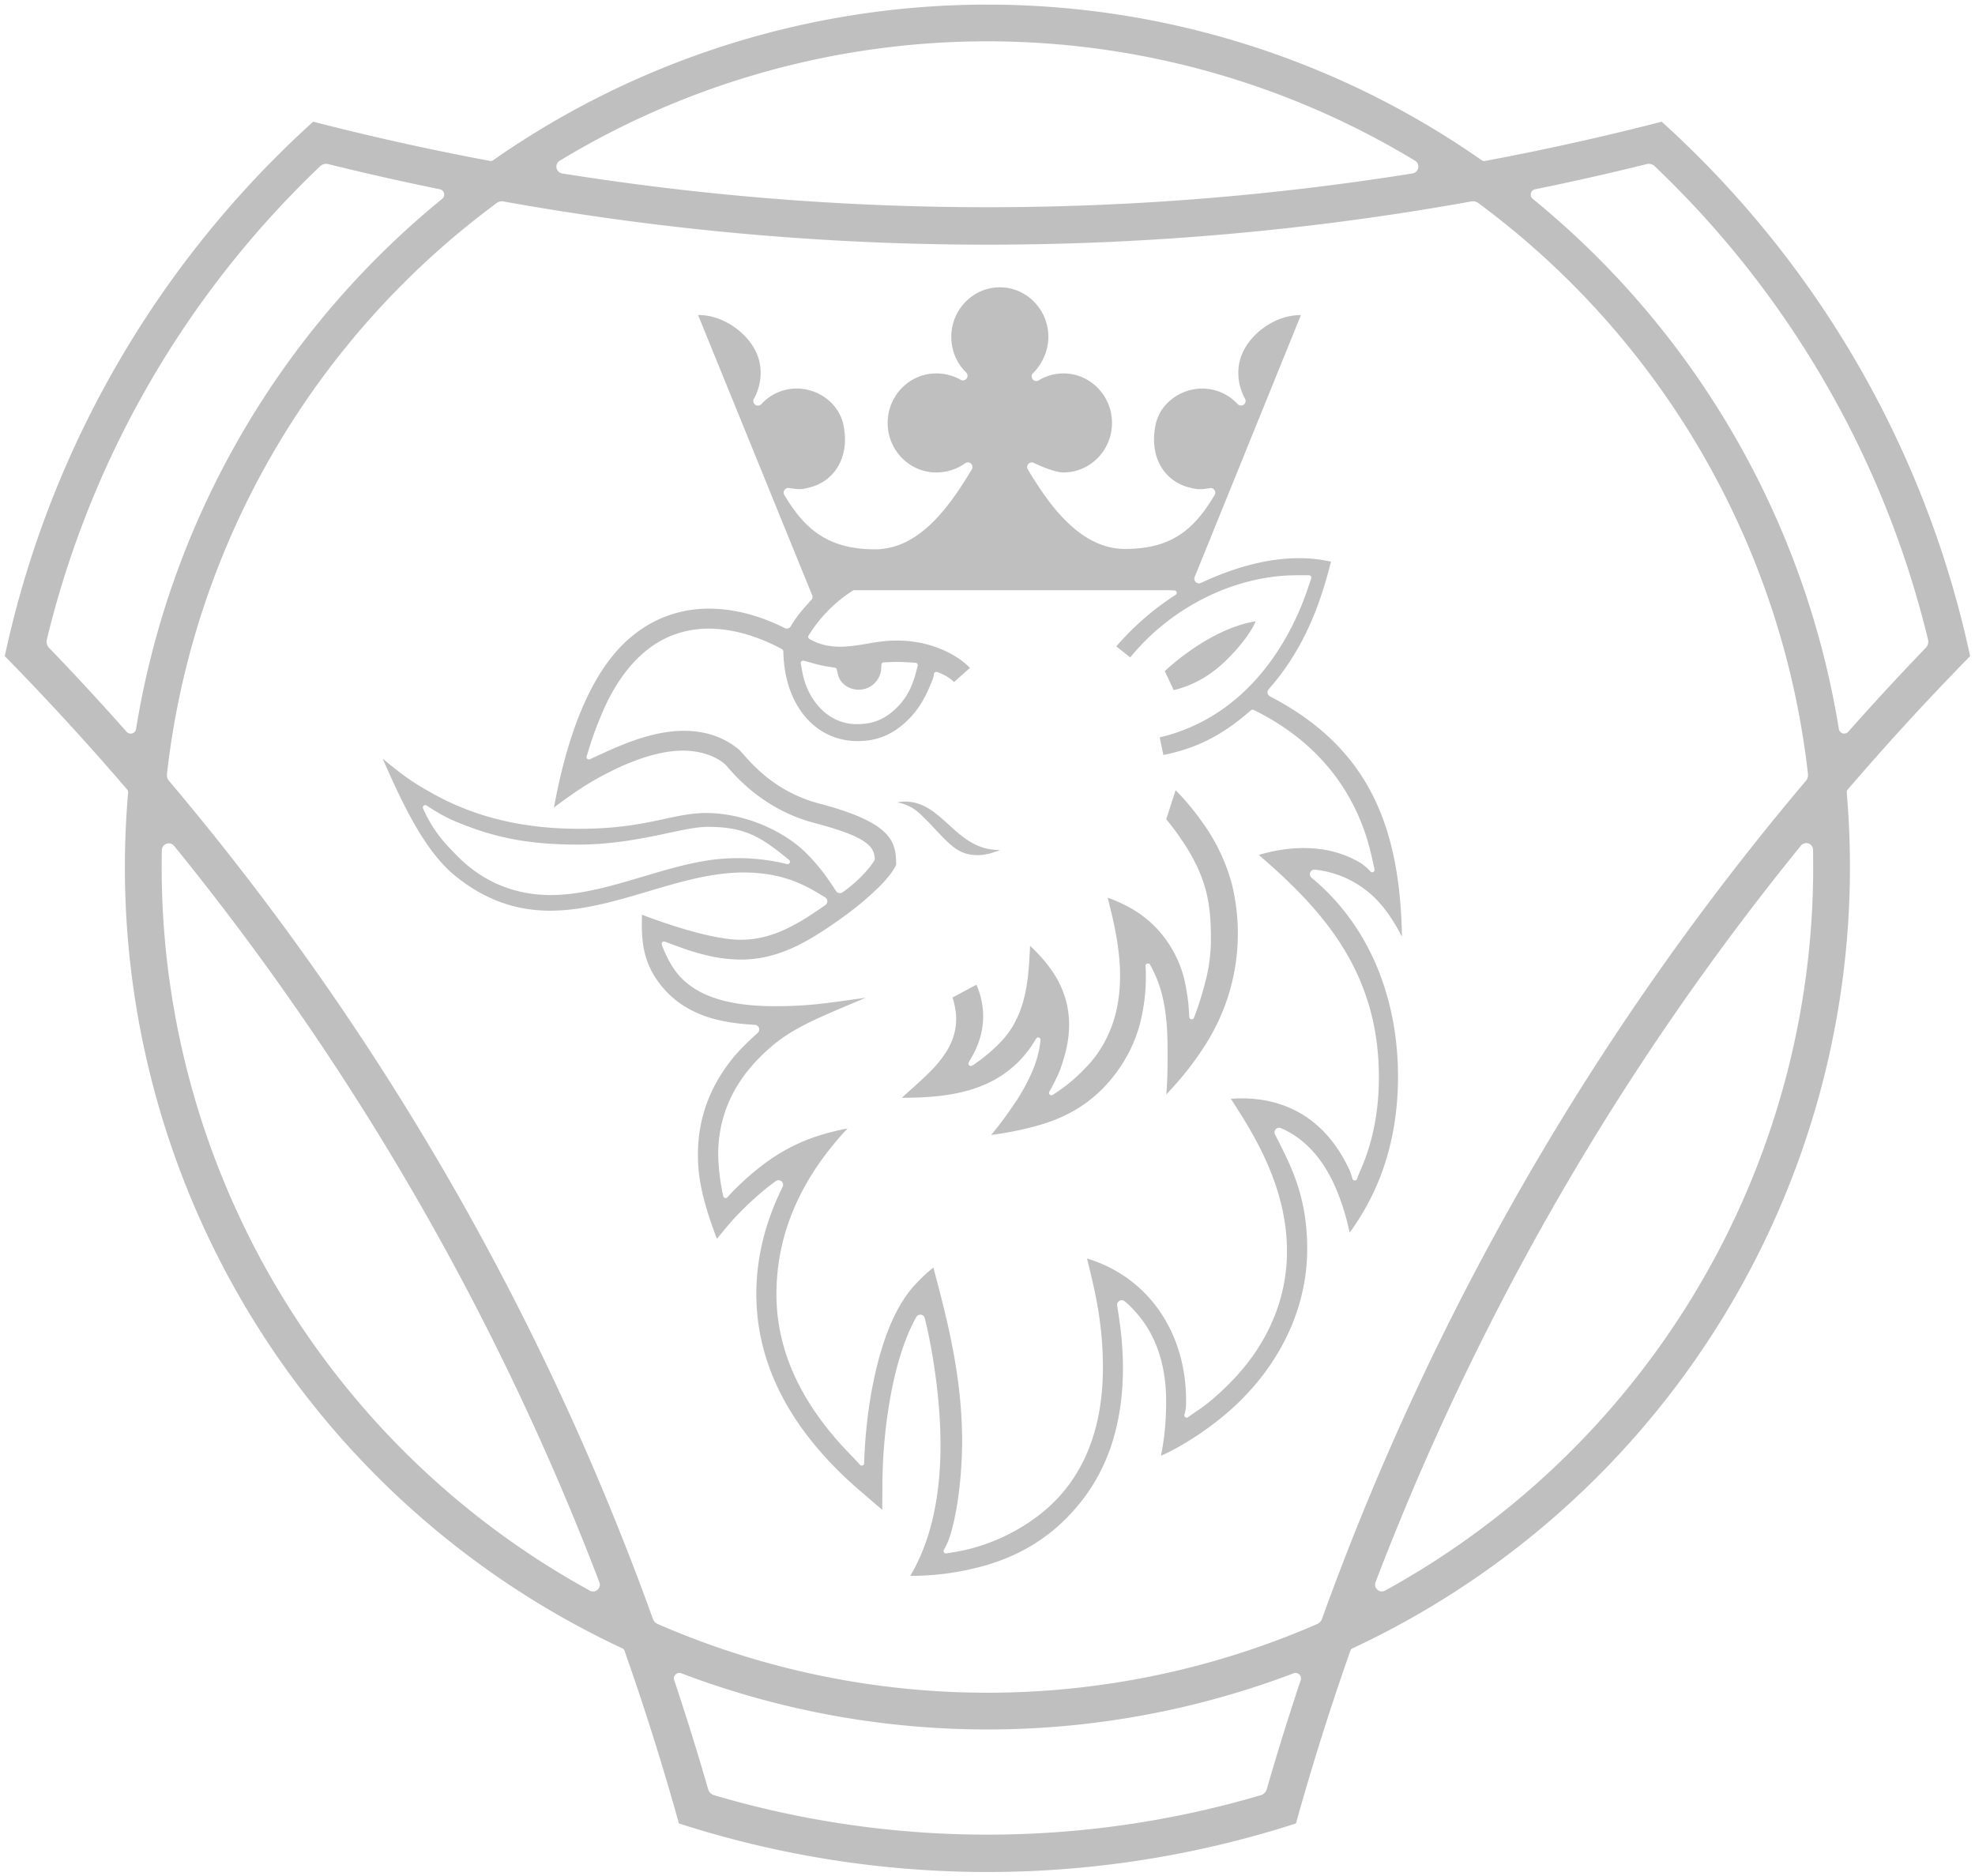 <svg width="60" height="57" fill="none" xmlns="http://www.w3.org/2000/svg"><path d="M56.13 23.995a.111.111 0 0 0-.027.081 26.204 26.204 0 0 1-15.02 26.01.111.111 0 0 0-.057.063 81.95 81.95 0 0 0-1.655 5.254 30.533 30.533 0 0 1-9.373 1.476 30.53 30.53 0 0 1-9.373-1.476 81.83 81.83 0 0 0-1.655-5.254.11.11 0 0 0-.057-.063 26.192 26.192 0 0 1-15.02-26.01.11.11 0 0 0-.025-.081 82.312 82.312 0 0 0-3.723-4.06 30.536 30.536 0 0 1 9.37-16.238c1.775.458 3.569.855 5.376 1.193.03.006.06 0 .085-.018a26.209 26.209 0 0 1 30.046.002.11.11 0 0 0 .083.018 81.949 81.949 0 0 0 5.377-1.194 30.532 30.532 0 0 1 9.37 16.238 82.298 82.298 0 0 0-3.723 4.059ZM46.636 5.75a.166.166 0 0 0-.072.291 26.206 26.206 0 0 1 9.3 16.109c.01.063.056.114.117.132a.164.164 0 0 0 .169-.049 83.368 83.368 0 0 1 2.357-2.552.264.264 0 0 0 .066-.245A29.4 29.4 0 0 0 50.27 5.051a.264.264 0 0 0-.245-.065 83.279 83.279 0 0 1-3.388.765Zm1.101 2.853a25.061 25.061 0 0 0-2.83-2.436.264.264 0 0 0-.204-.047A83.125 83.125 0 0 1 30 7.434c-4.966 0-9.885-.447-14.706-1.313a.264.264 0 0 0-.203.047A25.061 25.061 0 0 0 5.072 23.52a.272.272 0 0 0 .062.205 83.098 83.098 0 0 1 14.701 25.463.27.27 0 0 0 .146.156 25.08 25.08 0 0 0 20.035 0 .27.27 0 0 0 .146-.156A83.165 83.165 0 0 1 46.377 35.8a83.145 83.145 0 0 1 8.486-12.076.272.272 0 0 0 .063-.205 25.09 25.09 0 0 0-7.188-14.915Zm-30.733-3.72a.21.21 0 0 0 .075.387 81.923 81.923 0 0 0 12.918 1.026c4.355 0 8.674-.349 12.92-1.027a.21.21 0 0 0 .075-.384 25.08 25.08 0 0 0-25.989-.001ZM3.847 22.235a.165.165 0 0 0 .286-.083A26.206 26.206 0 0 1 13.435 6.04a.165.165 0 0 0-.07-.289 83.247 83.247 0 0 1-3.393-.765.264.264 0 0 0-.245.064 29.396 29.396 0 0 0-8.305 14.386.263.263 0 0 0 .067.246 83.368 83.368 0 0 1 2.357 2.552Zm14.068 26.093a.206.206 0 0 0 .293-.255 81.763 81.763 0 0 0-12.92-22.374.21.21 0 0 0-.371.127 25.085 25.085 0 0 0 12.998 22.502Zm21.6 2.72a.166.166 0 0 0-.216-.207 26.195 26.195 0 0 1-18.601 0 .165.165 0 0 0-.216.206c.367 1.1.711 2.206 1.032 3.318a.263.263 0 0 0 .179.18 29.372 29.372 0 0 0 16.61 0 .265.265 0 0 0 .18-.18 83.177 83.177 0 0 1 1.033-3.318ZM55.08 25.817a.207.207 0 0 0-.367-.125 81.85 81.85 0 0 0-7.353 10.675 81.98 81.98 0 0 0-5.572 11.707.206.206 0 0 0 .291.254 25.088 25.088 0 0 0 13-22.51Zm-29.17-7.874a.07.07 0 0 1 .039-.01c10.433 0 9.462-.003 9.73.007.031.001.059.023.067.053a.073.073 0 0 1-.03.08 8.366 8.366 0 0 0-1.803 1.566l.423.336c1.258-1.542 3.19-2.496 5.06-2.496h.368c.024 0 .046.011.06.03.014.019.017.043.01.066l-.118.348c-.378 1.122-1.57 3.791-4.484 4.482l.11.534c1.248-.246 2.017-.798 2.662-1.359a.074.074 0 0 1 .08-.01c1.907.93 3.147 2.47 3.586 4.451.03.13.06.263.087.394a.072.072 0 0 1-.127.06 1.614 1.614 0 0 0-.267-.236c-.506-.313-1.098-.472-1.758-.472-.564 0-1.06.118-1.361.21.424.365.77.684 1.085.998 1.034 1.033 1.704 2.023 2.108 3.113.305.824.453 1.69.453 2.645 0 1.017-.18 1.95-.538 2.774-.037.088-.1.233-.127.311a.073.073 0 0 1-.07.05h-.003a.072.072 0 0 1-.067-.056 1.65 1.65 0 0 0-.106-.3c-.836-1.768-2.23-2.14-3.254-2.14-.108 0-.215.005-.332.013.7 1.077 1.705 2.676 1.705 4.636 0 1.422-.566 2.832-1.754 4.02-.666.667-.94.786-1.248 1.018a.073.073 0 0 1-.112-.085c.024-.058.045-.198.047-.276.056-2.151-1.12-3.889-3.008-4.46.225.913.483 1.929.483 3.316 0 1.473-.366 2.696-1.09 3.635-.83 1.08-2.197 1.767-3.397 1.965l-.27.045h-.011a.072.072 0 0 1-.064-.036.074.074 0 0 1 .006-.082 1.72 1.72 0 0 0 .096-.189c.061-.134.105-.285.138-.405.306-1.13.316-2.5.316-2.652 0-1.925-.405-3.576-.875-5.321-.202.158-.318.276-.485.446-.646.646-1.118 1.782-1.404 3.378a14.994 14.994 0 0 0-.213 2.121c0 .03-.02.057-.047.067a.073.073 0 0 1-.08-.02s-.177-.195-.224-.242c-.981-.99-1.794-2.16-2.138-3.523a5.816 5.816 0 0 1-.176-1.42c0-1.811.726-3.504 2.16-5.034h-.003c-1.299.252-2.277.706-3.469 1.898-.042.042-.18.193-.18.193a.072.072 0 0 1-.072.021.072.072 0 0 1-.052-.055 6.63 6.63 0 0 1-.154-1.262c0-1.122.426-2.118 1.267-2.959.78-.78 1.376-1.04 3.22-1.808-1.168.16-1.701.257-2.765.257-1.334 0-2.256-.274-2.82-.837-.158-.159-.319-.36-.51-.774a4.077 4.077 0 0 1-.105-.258.073.073 0 0 1 .097-.091c.06.024.608.224.674.245.135.044.29.09.421.125a4.69 4.69 0 0 0 1.206.174c1.091 0 1.979-.481 3.058-1.256a9.248 9.248 0 0 0 1.132-.94c.477-.477.534-.696.534-.698-.02-.634-.04-1.243-2.325-1.843-1.287-.338-1.982-1.12-2.316-1.496-.063-.07-.121-.137-.151-.16-.452-.37-1.01-.558-1.658-.558-.48 0-1.006.106-1.605.324-.332.121-.6.24-.98.415l-.27.124a.074.074 0 0 1-.079-.011.073.073 0 0 1-.021-.076l.088-.284c.102-.33.214-.633.362-.984.125-.298.254-.557.394-.793.47-.79 1.05-1.33 1.727-1.604a3.035 3.035 0 0 1 1.144-.215c.99 0 1.885.437 2.224.626a.072.072 0 0 1 .037.062c.023 1.606.95 2.728 2.253 2.728.614 0 1.094-.205 1.554-.665.24-.24.435-.532.595-.892.094-.21.164-.369.172-.476a.072.072 0 0 1 .03-.055.075.075 0 0 1 .042-.013c.007 0 .014.001.02.003.167.049.364.155.52.303l.484-.43c-.468-.469-1.274-.83-2.224-.83-.294 0-.52.033-.726.066-.6.097-1.278.265-1.93-.116a.072.072 0 0 1-.033-.044.074.074 0 0 1 .008-.055 4.296 4.296 0 0 1 1.348-1.37Zm-9.186 9.252c-1.076 0-2.046-.4-2.803-1.159-.4-.4-.757-.771-1.069-1.472a.073.073 0 0 1 .105-.091c.212.135.495.325.901.494 1.073.444 2.08.695 3.7.695 1.797 0 3.159-.539 3.935-.539 1.149 0 1.618.301 2.479 1.004a.073.073 0 0 1-.064.127 6.204 6.204 0 0 0-2.333-.122c-.696.103-1.304.284-1.947.475-.993.294-1.952.588-2.904.588Zm9.297-5.193c-.857 0-1.484-.718-1.644-1.573l-.05-.27a.073.073 0 0 1 .071-.086c.017-.001.348.093.364.097.2.056.404.088.6.117.03.004.053.027.06.056.037.164.06.294.178.413.13.13.302.2.486.2a.684.684 0 0 0 .685-.643l.006-.119a.073.073 0 0 1 .069-.069c.48-.024.568-.012.968.013a.072.072 0 0 1 .053.03c.013.018.017.04.012.061-.104.41-.213.852-.634 1.271-.443.443-.867.502-1.224.502Zm4.09 12.483.15-.021c.4-.057.8-.14 1.19-.245.748-.202 1.837-.62 2.654-1.91.245-.389.42-.794.536-1.24a5.792 5.792 0 0 0 .161-1.718.073.073 0 0 1 .073-.077c.026 0 .05.013.063.036.075.132.146.28.21.439.14.346.23.736.279 1.194.03.284.044.593.044.971v.075c0 .364 0 .707-.028 1.097l-.012.17.114-.126a9.369 9.369 0 0 0 1.06-1.363 6.287 6.287 0 0 0 .823-4.888 5.701 5.701 0 0 0-.887-1.875 7.873 7.873 0 0 0-.827-.997l-.284.886c.2.237.353.455.48.643.368.542.6 1.037.733 1.559.127.505.144.99.144 1.44 0 .36-.039.724-.117 1.08a9.557 9.557 0 0 1-.398 1.308.073.073 0 0 1-.069.047h-.011a.073.073 0 0 1-.062-.07c0-.003-.02-.41-.056-.627l-.017-.103a4.425 4.425 0 0 0-.113-.548 3.517 3.517 0 0 0-.865-1.478 3.456 3.456 0 0 0-.858-.622 4.472 4.472 0 0 0-.57-.247c.044.172.09.36.14.574.161.694.236 1.267.236 1.804 0 .855-.193 1.58-.592 2.216a3.403 3.403 0 0 1-.477.597l-.02.02a4.982 4.982 0 0 1-.956.78.073.073 0 0 1-.102-.1c.09-.149.169-.317.244-.475.104-.216.168-.443.216-.608.455-1.608-.3-2.602-.907-3.209a5.9 5.9 0 0 0-.14-.137c-.008.178-.016.357-.029.537-.056.809-.205 1.728-.894 2.417-.083.083-.21.209-.362.335-.13.108-.279.23-.476.352a.073.073 0 0 1-.088-.008.073.073 0 0 1-.015-.087c.026-.05.05-.092.075-.135a2.67 2.67 0 0 0 .198-.407c.138-.345.166-.656.166-.857a2.42 2.42 0 0 0-.204-.965l-.726.39a3.4 3.4 0 0 1 .04.14c.047.186.07.357.07.51 0 .343-.096.667-.295.99a3.524 3.524 0 0 1-.52.635c-.196.196-.405.383-.59.548l-.248.224.155-.002c.374-.004.87-.02 1.396-.115.835-.15 1.486-.47 1.993-.977.204-.203.384-.44.536-.703a.073.073 0 0 1 .085-.033c.033.01.054.042.05.076-.025.281-.096.565-.216.87a5.7 5.7 0 0 1-.604 1.102c-.162.24-.345.501-.584.793l-.095.118Zm-.038-8.554c.106-.03.21-.065.308-.106h-.035c-.68 0-1.11-.392-1.528-.772-.394-.358-.766-.697-1.324-.697-.079 0-.156.007-.23.022.44.095.62.279.857.517l.054.053c.084.084.165.172.247.26.08.084.158.168.238.249.308.308.563.526 1.038.526.118 0 .245-.018.375-.052Zm5.584-4.963c.596-.139 1.145-.455 1.631-.942.523-.523.77-.93.86-1.15-1.329.22-2.538 1.305-2.762 1.515l.27.577Zm-6.073 26.687c1.388-.322 2.469-1.005 3.305-2.088a5.59 5.59 0 0 0 .89-1.706c.607-1.888.217-3.765.16-4.197a.14.14 0 0 1 .226-.128c.142.115.242.22.368.365.593.679.894 1.581.894 2.682 0 .594-.052 1.136-.158 1.648.532-.224 1.596-.855 2.44-1.699 1.275-1.276 1.987-2.88 2.003-4.516.017-1.683-.521-2.644-.978-3.547a.14.14 0 0 1 .18-.192c.878.376 1.43 1.171 1.768 2.074.141.376.243.727.319 1.104a7.67 7.67 0 0 0 .454-.703c.674-1.17 1.016-2.53 1.016-4.046 0-2.269-.794-4.43-2.462-5.896a3.092 3.092 0 0 0-.162-.138.14.14 0 0 1 .087-.25 3.057 3.057 0 0 1 1.847.874c.29.29.54.649.81 1.162-.058-3.386-1.038-5.756-4.008-7.299a.139.139 0 0 1-.073-.098.141.141 0 0 1 .033-.119c1.107-1.257 1.584-2.656 1.893-3.877a4.466 4.466 0 0 0-.979-.105c-.907 0-1.907.254-2.975.752a.14.14 0 0 1-.188-.181l3.227-7.956c-.789-.016-1.638.608-1.846 1.349-.11.385-.053.83.149 1.19a.14.14 0 0 1-.224.164 1.466 1.466 0 0 0-1.075-.472c-.653 0-1.27.44-1.413 1.075-.205.925.198 1.663.912 1.9.318.093.405.104.734.049a.14.14 0 0 1 .138.059.14.14 0 0 1 .005.15c-.604 1.012-1.27 1.64-2.723 1.64-1.34 0-2.283-1.292-2.953-2.417a.14.14 0 0 1 .182-.197c.163.08.642.29.9.29.814 0 1.475-.675 1.475-1.504 0-.83-.661-1.505-1.474-1.505a1.45 1.45 0 0 0-.752.21.14.14 0 0 1-.172-.219c.291-.289.465-.702.465-1.102 0-.83-.661-1.505-1.474-1.505s-1.475.675-1.475 1.505c0 .412.16.797.453 1.084a.14.14 0 0 1-.169.22 1.501 1.501 0 0 0-.742-.193c-.813 0-1.475.675-1.475 1.504 0 .83.662 1.505 1.475 1.505.322 0 .633-.1.878-.279a.14.14 0 0 1 .203.184c-.716 1.202-1.625 2.43-2.945 2.43-1.467 0-2.16-.66-2.75-1.652a.14.14 0 0 1 .143-.21c.33.056.417.044.728-.047.72-.238 1.12-.976.92-1.886-.144-.651-.763-1.09-1.416-1.09a1.455 1.455 0 0 0-1.072.472.14.14 0 0 1-.226-.163c.201-.36.257-.806.149-1.192-.21-.74-1.06-1.365-1.846-1.349l3.465 8.511a.14.14 0 0 1-.027.148c-.151.162-.432.465-.622.796a.14.14 0 0 1-.184.055c-.534-.27-1.367-.59-2.302-.59a3.64 3.64 0 0 0-1.369.259c-.463.186-.886.469-1.257.84-.858.858-1.513 2.292-1.946 4.26-.057.26-.103.494-.138.683.306-.227.55-.402.785-.558a8.43 8.43 0 0 1 .852-.494c.6-.308 1.481-.676 2.28-.676.498 0 .961.146 1.27.403.017.014.051.051.1.108.28.32 1.13 1.294 2.629 1.688 1.63.427 1.79.721 1.832 1.061a.14.14 0 0 1-.02.09c-.012.02-.314.505-.96.955a.14.14 0 0 1-.197-.038c-.327-.502-.525-.758-.848-1.094-.733-.764-1.98-1.278-3.104-1.278-1.051.007-1.808.48-3.85.48-1.769 0-3.27-.378-4.59-1.15-.552-.302-.994-.657-1.384-.984.509 1.145 1.178 2.669 2.121 3.493.9.76 1.87 1.129 2.969 1.129 1.987 0 3.935-1.16 5.87-1.16 1.258 0 1.938.419 2.484.756a.14.14 0 0 1 .007.234c-.811.565-1.589 1.054-2.573 1.054-.758 0-2.047-.395-2.998-.762-.016.71-.03 1.542.774 2.368.29.297.654.53 1.084.692.42.159.935.252 1.572.286a.14.14 0 0 1 .124.092.139.139 0 0 1-.036.15c-.276.255-.524.482-.761.774-.7.864-1.057 1.845-1.057 2.917 0 .603.081 1.268.576 2.568l.383-.46c.104-.121.663-.752 1.408-1.294a.14.14 0 0 1 .207.175c-.53 1.068-.8 2.161-.8 3.249 0 2.217 1.103 4.268 3.281 6.098.004.003.277.244.545.466 0-.251.004-.468.004-.725 0-1.523.27-3.78 1.03-5.132a.14.14 0 0 1 .257.033c.094.364.195.877.277 1.41.323 2.099.368 4.598-.718 6.422a8.235 8.235 0 0 0 1.931-.226Z" fill="#BFBFBF"/></svg>